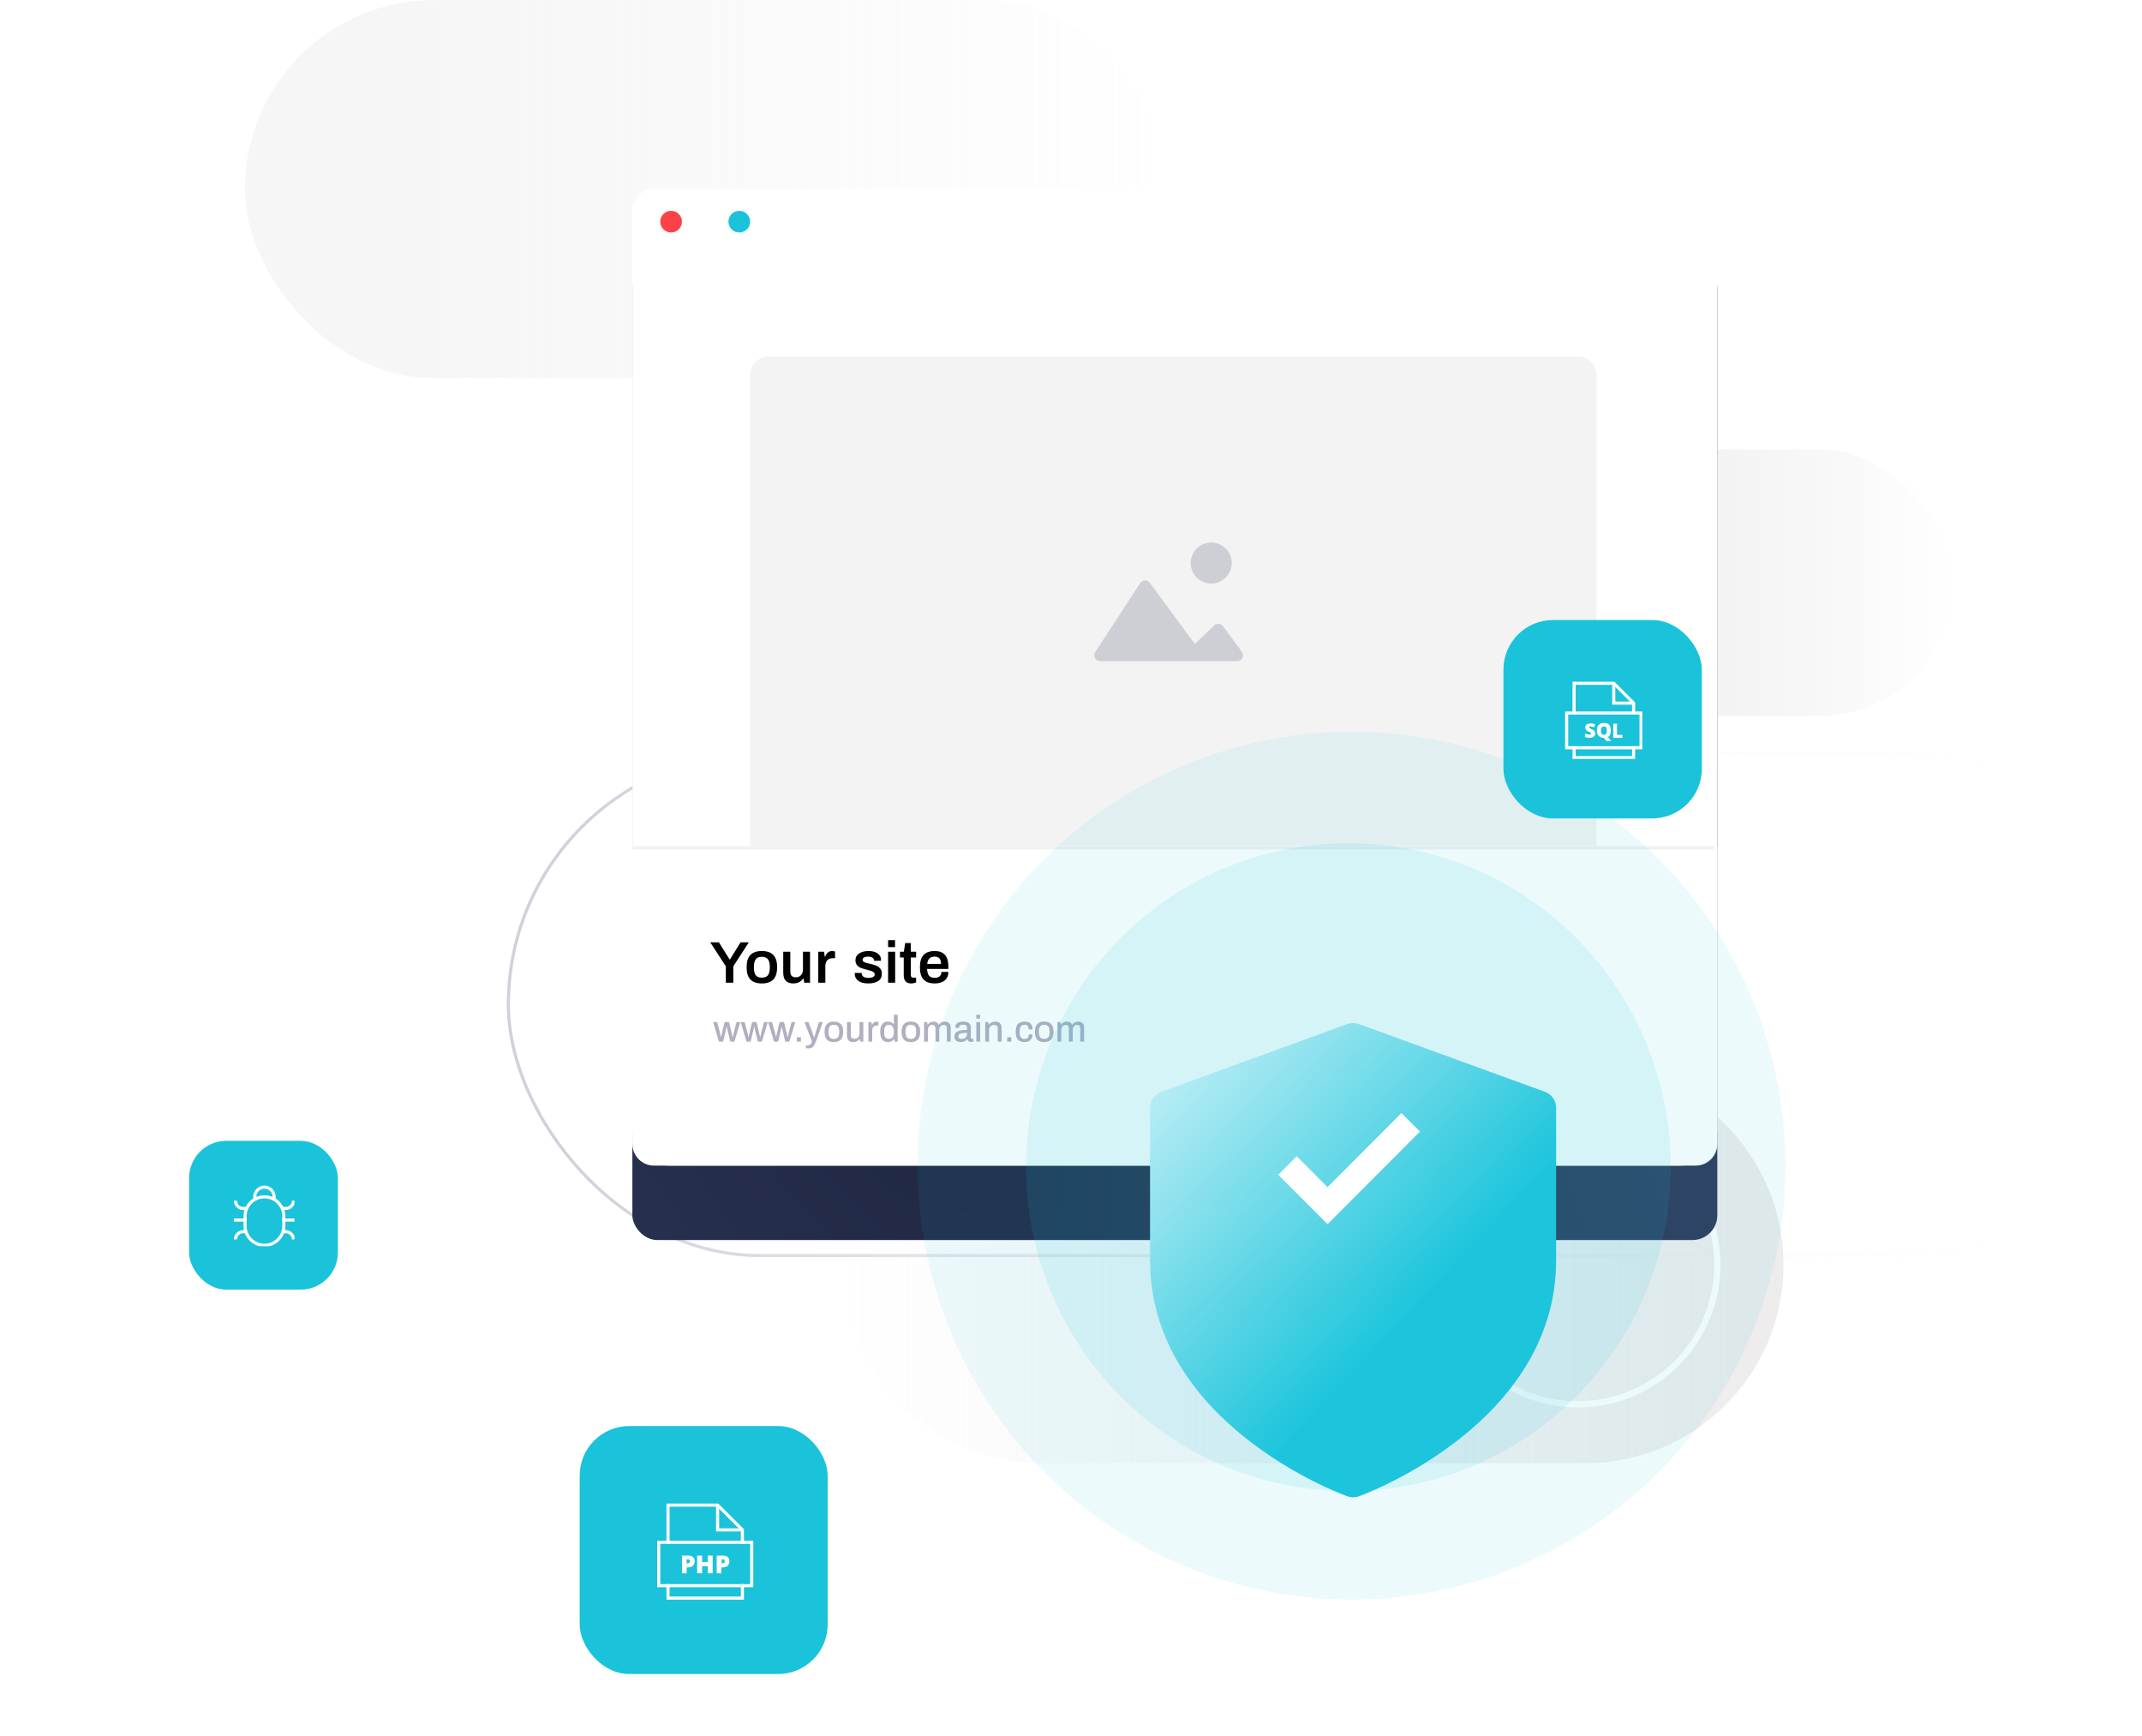 <svg width="691" height="560" viewBox="0 0 691 560" fill="none" xmlns="http://www.w3.org/2000/svg">
<g clip-path="url(#clip0_4037_1308)">
<rect width="691" height="560" fill="white"/>
<rect opacity="0.5" x="79" width="299" height="122" rx="61" fill="url(#paint0_linear_4037_1308)"/>
<rect x="164" y="243" width="532" height="162" rx="81" stroke="url(#paint1_linear_4037_1308)" stroke-linecap="round"/>
<path fill-rule="evenodd" clip-rule="evenodd" d="M575.363 408C575.363 443.346 546.71 472 511.363 472L335.998 472C300.652 472 271.998 443.346 271.998 408C271.998 372.654 300.652 344 335.998 344L511.363 344C546.709 344 575.363 372.654 575.363 408Z" fill="url(#paint2_linear_4037_1308)"/>
<rect x="498" y="145" width="132" height="86" rx="43" fill="url(#paint3_linear_4037_1308)"/>
<circle cx="508.996" cy="408" r="45" stroke="url(#paint4_linear_4037_1308)" stroke-width="2"/>
<g clip-path="url(#clip1_4037_1308)">
<path d="M204 68C204 64.134 207.134 61 211 61H547C550.866 61 554 64.134 554 68V369C554 372.866 550.866 376 547 376H211C207.134 376 204 372.866 204 369V68Z" fill="white"/>
<path d="M204 68C204 64.134 207.134 61 211 61H547C550.866 61 554 64.134 554 68V273H204V68Z" fill="white"/>
<g filter="url(#filter0_d_4037_1308)">
<rect x="204" y="61" width="350" height="315" rx="8" fill="url(#paint5_radial_4037_1308)"/>
</g>
<path d="M204 81H554V364C554 370.627 548.627 376 542 376H216C209.373 376 204 370.627 204 364V81Z" fill="white"/>
<path d="M242 121C242 117.686 244.686 115 248 115H509C512.314 115 515 117.686 515 121V273H242V121Z" fill="#F3F3F3"/>
<path d="M354.935 213.272H399.059C399.412 213.282 399.761 213.193 400.066 213.014C400.371 212.835 400.62 212.575 400.784 212.262C400.948 211.949 401.021 211.596 400.995 211.243C400.968 210.891 400.843 210.553 400.634 210.268L394.547 202.004C394.388 201.784 394.184 201.601 393.948 201.467C393.712 201.333 393.45 201.252 393.18 201.229C392.909 201.205 392.637 201.241 392.382 201.332C392.126 201.423 391.894 201.569 391.699 201.758L385.445 207.71L370.927 187.999C370.747 187.753 370.509 187.554 370.234 187.42C369.96 187.286 369.657 187.221 369.352 187.23C369.046 187.238 368.748 187.321 368.481 187.471C368.215 187.62 367.989 187.832 367.823 188.089L353.305 210.357C353.117 210.645 353.012 210.979 353.001 211.323C352.99 211.667 353.072 212.007 353.24 212.307C353.408 212.607 353.655 212.855 353.953 213.025C354.252 213.195 354.591 213.281 354.935 213.272Z" fill="#CDCFD5"/>
<path d="M390.728 188.245C394.385 188.245 397.35 185.28 397.35 181.622C397.35 177.965 394.385 175 390.728 175C387.07 175 384.105 177.965 384.105 181.622C384.105 185.28 387.07 188.245 390.728 188.245Z" fill="#CDCFD5"/>
<g clip-path="url(#clip2_4037_1308)">
<circle cx="216.496" cy="71.5" r="3.5" fill="#FB4247"/>
<circle cx="227.496" cy="71.5" r="3.5" fill="white"/>
<circle cx="238.496" cy="71.5" r="3.5" fill="#1AC3DA"/>
</g>
<path d="M204 273H554V369C554 372.866 550.866 376 547 376H211C207.134 376 204 372.866 204 369V273Z" fill="white"/>
<line x1="204" y1="273.5" x2="553" y2="273.5" stroke="#F0F1F4"/>
<path d="M234.149 311.699L229.114 303.966H231.907L235.384 309.514H235.479L238.899 303.966H241.578L236.562 311.699V317H234.149V311.699ZM245.775 317.228C244.129 317.228 242.894 316.804 242.07 315.955C241.26 315.106 240.854 313.789 240.854 312.003C240.854 310.217 241.26 308.9 242.07 308.051C242.894 307.202 244.129 306.778 245.775 306.778C247.422 306.778 248.651 307.202 249.461 308.051C250.285 308.9 250.696 310.217 250.696 312.003C250.696 313.789 250.285 315.106 249.461 315.955C248.651 316.804 247.422 317.228 245.775 317.228ZM245.775 315.366C246.675 315.366 247.327 315.106 247.732 314.587C248.138 314.055 248.34 313.238 248.34 312.136V311.87C248.34 310.768 248.138 309.957 247.732 309.438C247.327 308.906 246.675 308.64 245.775 308.64C244.863 308.64 244.205 308.906 243.799 309.438C243.407 309.957 243.21 310.768 243.21 311.87V312.136C243.21 313.238 243.407 314.055 243.799 314.587C244.205 315.106 244.863 315.366 245.775 315.366ZM255.899 317.228C253.745 317.228 252.669 316.069 252.669 313.751V307.006H254.949V313.352C254.949 314.036 255.101 314.524 255.405 314.815C255.721 315.106 256.184 315.252 256.792 315.252C257.425 315.252 257.957 315.024 258.388 314.568C258.818 314.112 259.034 313.529 259.034 312.82V307.006H261.314V317H259.433L259.243 315.67H259.11C258.742 316.164 258.286 316.55 257.742 316.829C257.21 317.095 256.595 317.228 255.899 317.228ZM263.97 307.006H265.851L266.06 308.583H266.193C266.649 307.38 267.396 306.778 268.435 306.778C268.789 306.778 269.106 306.835 269.385 306.949V309.096H268.663C267.054 309.096 266.25 309.995 266.25 311.794V317H263.97V307.006ZM280.071 317.228C278.69 317.228 277.62 316.943 276.86 316.373C276.113 315.803 275.739 315.062 275.739 314.15C275.739 314.036 275.739 313.96 275.739 313.922C275.752 313.884 275.758 313.859 275.758 313.846H277.981V313.998C277.994 314.492 278.203 314.859 278.608 315.1C279.026 315.328 279.545 315.442 280.166 315.442C280.723 315.442 281.198 315.353 281.591 315.176C281.984 314.986 282.18 314.707 282.18 314.34C282.18 314.049 282.072 313.814 281.857 313.637C281.642 313.447 281.376 313.301 281.059 313.2C280.742 313.086 280.293 312.959 279.71 312.82C278.925 312.63 278.279 312.44 277.772 312.25C277.278 312.06 276.854 311.762 276.499 311.357C276.144 310.952 275.967 310.42 275.967 309.761C275.967 308.811 276.36 308.076 277.145 307.557C277.93 307.038 278.95 306.778 280.204 306.778C280.977 306.778 281.667 306.892 282.275 307.12C282.883 307.348 283.352 307.671 283.681 308.089C284.023 308.494 284.194 308.963 284.194 309.495L284.175 309.913H281.952V309.837C281.952 309.444 281.787 309.14 281.458 308.925C281.141 308.697 280.679 308.583 280.071 308.583C279.476 308.583 279.026 308.678 278.722 308.868C278.418 309.045 278.266 309.28 278.266 309.571C278.266 309.926 278.45 310.192 278.817 310.369C279.197 310.534 279.773 310.698 280.546 310.863C281.382 311.053 282.053 311.249 282.56 311.452C283.079 311.642 283.529 311.946 283.909 312.364C284.289 312.782 284.479 313.346 284.479 314.055C284.479 315.157 284.08 315.961 283.282 316.468C282.497 316.975 281.426 317.228 280.071 317.228ZM286.495 303.263H288.737V305.505H286.495V303.263ZM286.495 307.006H288.775V317H286.495V307.006ZM293.939 317.228C293.09 317.228 292.476 316.994 292.096 316.525C291.729 316.044 291.545 315.448 291.545 314.739V308.868H290.329V307.006H291.583L292.001 304.213H293.825V307.006H295.535V308.868H293.825V314.511C293.825 315.081 294.097 315.366 294.642 315.366H295.535V316.924C295.332 317 295.079 317.07 294.775 317.133C294.471 317.196 294.192 317.228 293.939 317.228ZM301.548 317.228C299.926 317.228 298.723 316.804 297.938 315.955C297.152 315.106 296.76 313.789 296.76 312.003C296.76 310.217 297.152 308.9 297.938 308.051C298.736 307.202 299.939 306.778 301.548 306.778C303.017 306.778 304.113 307.19 304.835 308.013C305.569 308.836 305.937 310.122 305.937 311.87V312.554H299.078C299.116 313.542 299.325 314.27 299.705 314.739C300.097 315.195 300.718 315.423 301.567 315.423C302.2 315.423 302.713 315.265 303.106 314.948C303.498 314.619 303.695 314.137 303.695 313.504H305.937C305.937 314.733 305.531 315.664 304.721 316.297C303.91 316.918 302.852 317.228 301.548 317.228ZM303.562 310.939C303.562 309.368 302.89 308.583 301.548 308.583C300.788 308.583 300.211 308.779 299.819 309.172C299.439 309.552 299.204 310.141 299.116 310.939H303.562Z" fill="black"/>
<path d="M230.06 329.688H231.332L232.22 332.964L232.592 334.548H232.64L232.976 332.964L233.756 329.688H235.16L235.976 332.976C236.048 333.232 236.164 333.756 236.324 334.548H236.384C236.552 333.804 236.672 333.28 236.744 332.976L237.608 329.688H238.808L236.912 336H235.592L234.74 332.46L234.452 331.14H234.404C234.292 331.748 234.2 332.188 234.128 332.46L233.276 336H231.944L230.06 329.688ZM238.931 329.688H240.203L241.091 332.964L241.463 334.548H241.511L241.847 332.964L242.627 329.688H244.031L244.847 332.976C244.919 333.232 245.035 333.756 245.195 334.548H245.255C245.423 333.804 245.543 333.28 245.615 332.976L246.479 329.688H247.679L245.783 336H244.463L243.611 332.46L243.323 331.14H243.275C243.163 331.748 243.071 332.188 242.999 332.46L242.147 336H240.815L238.931 329.688ZM247.802 329.688H249.074L249.962 332.964L250.334 334.548H250.382L250.718 332.964L251.498 329.688H252.902L253.718 332.976C253.79 333.232 253.906 333.756 254.066 334.548H254.126C254.294 333.804 254.414 333.28 254.486 332.976L255.35 329.688H256.55L254.654 336H253.334L252.482 332.46L252.194 331.14H252.146C252.034 331.748 251.942 332.188 251.87 332.46L251.018 336H249.686L247.802 329.688ZM257.047 334.596H258.379V336H257.047V334.596ZM260.891 338.184C260.499 338.184 260.191 338.144 259.967 338.064V337.248H260.495C261.223 337.248 261.711 336.832 261.959 336L259.511 329.688H260.807L261.983 332.784C262.143 333.192 262.347 333.82 262.595 334.668H262.655C262.879 333.868 263.063 333.24 263.207 332.784L264.191 329.688H265.427L263.339 335.676C263.051 336.476 262.727 337.092 262.367 337.524C262.007 337.964 261.515 338.184 260.891 338.184ZM268.998 336.144C267.998 336.144 267.246 335.876 266.742 335.34C266.246 334.796 265.998 333.964 265.998 332.844C265.998 331.724 266.246 330.896 266.742 330.36C267.246 329.816 267.998 329.544 268.998 329.544C269.998 329.544 270.75 329.816 271.254 330.36C271.758 330.896 272.01 331.724 272.01 332.844C272.01 333.964 271.758 334.796 271.254 335.34C270.75 335.876 269.998 336.144 268.998 336.144ZM268.998 335.124C269.606 335.124 270.046 334.948 270.318 334.596C270.598 334.236 270.738 333.672 270.738 332.904V332.784C270.738 332.016 270.598 331.456 270.318 331.104C270.046 330.744 269.606 330.564 268.998 330.564C268.398 330.564 267.958 330.744 267.678 331.104C267.406 331.456 267.27 332.016 267.27 332.784V332.904C267.27 333.672 267.406 334.236 267.678 334.596C267.958 334.948 268.398 335.124 268.998 335.124ZM275.229 336.144C273.893 336.144 273.225 335.42 273.225 333.972V329.688H274.461V333.816C274.461 334.288 274.565 334.62 274.773 334.812C274.989 334.996 275.301 335.088 275.709 335.088C275.989 335.088 276.249 335.02 276.489 334.884C276.729 334.74 276.917 334.54 277.053 334.284C277.197 334.028 277.269 333.732 277.269 333.396V329.688H278.505V336H277.509L277.389 335.16H277.305C277.073 335.48 276.781 335.724 276.429 335.892C276.077 336.06 275.677 336.144 275.229 336.144ZM280.14 329.688H281.136L281.256 330.66H281.328C281.616 329.916 282.1 329.544 282.78 329.544C283.004 329.544 283.2 329.576 283.368 329.64V330.816H282.924C282.452 330.816 282.076 330.952 281.796 331.224C281.516 331.496 281.376 331.912 281.376 332.472V336H280.14V329.688ZM286.448 336.144C285.648 336.144 285.032 335.876 284.6 335.34C284.168 334.796 283.952 333.964 283.952 332.844C283.952 331.74 284.168 330.916 284.6 330.372C285.032 329.82 285.62 329.544 286.364 329.544C287.236 329.544 287.872 329.832 288.272 330.408H288.344V327.324H289.58V336H288.596L288.476 335.16H288.392C288.192 335.48 287.92 335.724 287.576 335.892C287.24 336.06 286.864 336.144 286.448 336.144ZM286.796 335.1C287.332 335.1 287.724 334.916 287.972 334.548C288.22 334.18 288.344 333.636 288.344 332.916V332.82C288.344 331.332 287.828 330.588 286.796 330.588C286.228 330.588 285.824 330.76 285.584 331.104C285.344 331.44 285.224 332.008 285.224 332.808V332.916C285.224 333.7 285.344 334.26 285.584 334.596C285.824 334.932 286.228 335.1 286.796 335.1ZM293.83 336.144C292.83 336.144 292.078 335.876 291.574 335.34C291.078 334.796 290.83 333.964 290.83 332.844C290.83 331.724 291.078 330.896 291.574 330.36C292.078 329.816 292.83 329.544 293.83 329.544C294.83 329.544 295.582 329.816 296.086 330.36C296.59 330.896 296.842 331.724 296.842 332.844C296.842 333.964 296.59 334.796 296.086 335.34C295.582 335.876 294.83 336.144 293.83 336.144ZM293.83 335.124C294.438 335.124 294.878 334.948 295.15 334.596C295.43 334.236 295.57 333.672 295.57 332.904V332.784C295.57 332.016 295.43 331.456 295.15 331.104C294.878 330.744 294.438 330.564 293.83 330.564C293.23 330.564 292.79 330.744 292.51 331.104C292.238 331.456 292.102 332.016 292.102 332.784V332.904C292.102 333.672 292.238 334.236 292.51 334.596C292.79 334.948 293.23 335.124 293.83 335.124ZM298.093 329.688H299.089L299.209 330.528H299.293C299.509 330.208 299.773 329.964 300.085 329.796C300.397 329.628 300.753 329.544 301.153 329.544C301.969 329.544 302.517 329.872 302.797 330.528H302.869C303.085 330.216 303.361 329.976 303.697 329.808C304.033 329.632 304.401 329.544 304.801 329.544C305.393 329.544 305.857 329.704 306.193 330.024C306.529 330.336 306.697 330.844 306.697 331.548V336H305.461V331.788C305.461 331.356 305.365 331.052 305.173 330.876C304.989 330.692 304.729 330.6 304.393 330.6C304.001 330.6 303.673 330.756 303.409 331.068C303.145 331.38 303.013 331.788 303.013 332.292V336H301.777V331.788C301.777 331.356 301.685 331.052 301.501 330.876C301.325 330.692 301.069 330.6 300.733 330.6C300.341 330.6 300.009 330.756 299.737 331.068C299.465 331.38 299.329 331.788 299.329 332.292V336H298.093V329.688ZM309.921 336.144C309.401 336.144 308.929 336.016 308.505 335.76C308.089 335.504 307.881 335.04 307.881 334.368C307.881 333.56 308.233 333 308.937 332.688C309.641 332.376 310.649 332.22 311.961 332.22V331.596C311.961 331.252 311.869 330.992 311.685 330.816C311.509 330.632 311.177 330.54 310.689 330.54C310.217 330.54 309.881 330.624 309.681 330.792C309.489 330.96 309.393 331.164 309.393 331.404V331.56H308.193C308.185 331.512 308.181 331.424 308.181 331.296C308.181 330.744 308.413 330.316 308.877 330.012C309.341 329.7 309.961 329.544 310.737 329.544C311.553 329.544 312.165 329.712 312.573 330.048C312.989 330.384 313.197 330.86 313.197 331.476V334.704C313.197 334.848 313.237 334.956 313.317 335.028C313.397 335.092 313.497 335.124 313.617 335.124H314.049V335.952C313.841 336.056 313.557 336.108 313.197 336.108C312.909 336.108 312.665 336.032 312.465 335.88C312.273 335.72 312.145 335.504 312.081 335.232H311.997C311.773 335.52 311.485 335.744 311.133 335.904C310.789 336.064 310.385 336.144 309.921 336.144ZM310.281 335.136C310.753 335.136 311.149 334.996 311.469 334.716C311.797 334.428 311.961 334.036 311.961 333.54V333.156C311.049 333.156 310.353 333.236 309.873 333.396C309.393 333.548 309.153 333.84 309.153 334.272C309.153 334.568 309.245 334.788 309.429 334.932C309.621 335.068 309.905 335.136 310.281 335.136ZM314.957 327.324H316.181V328.584H314.957V327.324ZM314.957 329.688H316.193V336H314.957V329.688ZM317.828 329.688H318.824L318.944 330.528H319.028C319.252 330.208 319.54 329.964 319.892 329.796C320.252 329.628 320.656 329.544 321.104 329.544C322.44 329.544 323.108 330.268 323.108 331.716V336H321.872V331.872C321.872 331.4 321.764 331.072 321.548 330.888C321.34 330.696 321.032 330.6 320.624 330.6C320.344 330.6 320.084 330.672 319.844 330.816C319.604 330.952 319.412 331.148 319.268 331.404C319.132 331.66 319.064 331.956 319.064 332.292V336H317.828V329.688ZM324.911 334.596H326.243V336H324.911V334.596ZM330.518 336.144C329.542 336.144 328.822 335.876 328.358 335.34C327.894 334.804 327.662 333.972 327.662 332.844C327.662 331.716 327.894 330.884 328.358 330.348C328.83 329.812 329.55 329.544 330.518 329.544C331.374 329.544 332.014 329.756 332.438 330.18C332.87 330.596 333.086 331.216 333.086 332.04H331.838C331.838 331.528 331.734 331.152 331.526 330.912C331.326 330.672 330.986 330.552 330.506 330.552C329.962 330.552 329.562 330.732 329.306 331.092C329.058 331.452 328.934 332.028 328.934 332.82V332.904C328.934 333.688 329.058 334.256 329.306 334.608C329.562 334.96 329.97 335.136 330.53 335.136C331.002 335.136 331.346 335.012 331.562 334.764C331.786 334.508 331.898 334.136 331.898 333.648H333.086C333.086 334.4 332.87 335.004 332.438 335.46C332.006 335.916 331.366 336.144 330.518 336.144ZM336.862 336.144C335.862 336.144 335.11 335.876 334.606 335.34C334.11 334.796 333.862 333.964 333.862 332.844C333.862 331.724 334.11 330.896 334.606 330.36C335.11 329.816 335.862 329.544 336.862 329.544C337.862 329.544 338.614 329.816 339.118 330.36C339.622 330.896 339.874 331.724 339.874 332.844C339.874 333.964 339.622 334.796 339.118 335.34C338.614 335.876 337.862 336.144 336.862 336.144ZM336.862 335.124C337.47 335.124 337.91 334.948 338.182 334.596C338.462 334.236 338.602 333.672 338.602 332.904V332.784C338.602 332.016 338.462 331.456 338.182 331.104C337.91 330.744 337.47 330.564 336.862 330.564C336.262 330.564 335.822 330.744 335.542 331.104C335.27 331.456 335.134 332.016 335.134 332.784V332.904C335.134 333.672 335.27 334.236 335.542 334.596C335.822 334.948 336.262 335.124 336.862 335.124ZM341.125 329.688H342.121L342.241 330.528H342.325C342.541 330.208 342.805 329.964 343.117 329.796C343.429 329.628 343.785 329.544 344.185 329.544C345.001 329.544 345.549 329.872 345.829 330.528H345.901C346.117 330.216 346.393 329.976 346.729 329.808C347.065 329.632 347.433 329.544 347.833 329.544C348.425 329.544 348.889 329.704 349.225 330.024C349.561 330.336 349.729 330.844 349.729 331.548V336H348.493V331.788C348.493 331.356 348.397 331.052 348.205 330.876C348.021 330.692 347.761 330.6 347.425 330.6C347.033 330.6 346.705 330.756 346.441 331.068C346.177 331.38 346.045 331.788 346.045 332.292V336H344.809V331.788C344.809 331.356 344.717 331.052 344.533 330.876C344.357 330.692 344.101 330.6 343.765 330.6C343.373 330.6 343.041 330.756 342.769 331.068C342.497 331.38 342.361 331.788 342.361 332.292V336H341.125V329.688Z" fill="#AFAFC0"/>
</g>
<ellipse opacity="0.12" cx="435" cy="376.5" rx="104" ry="104.5" fill="#1AC3DA"/>
<circle opacity="0.08" cx="436" cy="376" r="140" fill="#1AC3DA"/>
<g filter="url(#filter1_d_4037_1308)">
<path d="M371 327.324V376.503C371 428.906 432.024 451.746 434.644 452.675C435.843 453.109 437.157 453.109 438.356 452.675C440.976 451.746 502 428.906 502 376.503V327.324C502 326.201 501.653 325.106 501.009 324.187C500.364 323.268 499.452 322.57 498.398 322.188L438.356 300.331C437.157 299.897 435.843 299.897 434.644 300.331L374.602 322.188C373.548 322.57 372.636 323.268 371.991 324.187C371.347 325.106 371 326.201 371 327.324Z" fill="url(#paint6_linear_4037_1308)"/>
</g>
<path d="M428.258 394.896L412.359 378.959L418.321 372.982L428.258 382.943L452.106 359.037L458.068 365.013L428.258 394.896Z" fill="white"/>
<g filter="url(#filter2_d_4037_1308)">
<rect x="466" y="136" width="64" height="64" rx="16" fill="#1AC3DA"/>
<g clip-path="url(#clip3_4037_1308)">
<path d="M501.598 156.4V162.8H507.998" stroke="white" stroke-miterlimit="10"/>
<path d="M507.997 166V162.8L501.597 156.4H488.797V166" stroke="white" stroke-miterlimit="10" stroke-linecap="square"/>
<path d="M488.797 177.2V180.4H507.997V177.2" stroke="white" stroke-miterlimit="10" stroke-linecap="square"/>
<path d="M495.6 172.64C495.6 172.96 495.52 173.2 495.36 173.36C495.2 173.52 495.04 173.76 494.72 173.84C494.4 173.92 494.16 174 493.76 174C493.44 174 493.2 174 492.96 173.92C492.72 173.84 492.56 173.84 492.32 173.68V172.56C492.56 172.72 492.8 172.8 493.04 172.88C493.28 172.96 493.52 172.96 493.76 172.96C493.92 172.96 494.08 172.96 494.16 172.88C494.24 172.8 494.32 172.72 494.32 172.64C494.32 172.56 494.32 172.56 494.24 172.48C494.16 172.4 494.16 172.4 494.08 172.32C494 172.24 493.84 172.16 493.44 172C493.12 171.84 492.88 171.76 492.8 171.6C492.72 171.44 492.56 171.36 492.48 171.2C492.4 171.04 492.4 170.88 492.4 170.64C492.4 170.24 492.56 169.92 492.88 169.68C493.2 169.44 493.6 169.36 494.16 169.36C494.64 169.36 495.12 169.44 495.6 169.68L495.2 170.64C494.8 170.48 494.4 170.32 494.08 170.32C493.92 170.32 493.84 170.32 493.76 170.4C493.68 170.48 493.68 170.56 493.68 170.64C493.68 170.72 493.76 170.8 493.84 170.88C493.92 170.96 494.16 171.04 494.56 171.28C494.96 171.44 495.2 171.68 495.36 171.84C495.52 172 495.6 172.32 495.6 172.64Z" fill="white"/>
<path d="M500.64 171.68C500.64 172.72 500.32 173.44 499.68 173.76L500.8 175.04H499.2L498.4 174C497.68 174 497.12 173.76 496.72 173.36C496.32 172.96 496.16 172.4 496.16 171.6C496.16 170.8 496.32 170.24 496.72 169.84C497.12 169.44 497.68 169.2 498.4 169.2C499.12 169.2 499.68 169.36 500.08 169.76C500.48 170.16 500.64 170.96 500.64 171.68ZM497.44 171.68C497.44 172.56 497.76 173.04 498.4 173.04C498.72 173.04 498.96 172.96 499.12 172.72C499.28 172.48 499.36 172.16 499.36 171.68C499.36 171.2 499.28 170.88 499.12 170.64C498.96 170.4 498.72 170.32 498.4 170.32C497.76 170.4 497.44 170.8 497.44 171.68Z" fill="white"/>
<path d="M501.438 174V169.44H502.638V173.04H504.398V174H501.438Z" fill="white"/>
<path d="M510.398 166H486.398V177.2H510.398V166Z" stroke="white" stroke-miterlimit="10" stroke-linecap="square"/>
</g>
</g>
<g filter="url(#filter3_d_4037_1308)">
<rect x="61" y="344" width="48" height="48" rx="12" fill="#1AC3DA"/>
<g clip-path="url(#clip4_4037_1308)">
<path d="M82.188 362.899V362.062C82.188 361.234 82.517 360.439 83.103 359.853C83.689 359.267 84.484 358.938 85.312 358.938C86.141 358.938 86.936 359.267 87.522 359.853C88.108 360.439 88.438 361.234 88.438 362.062V362.899" stroke="white" stroke-miterlimit="10"/>
<path d="M75.938 375.812C75.938 375.149 76.201 374.514 76.67 374.045C77.139 373.576 77.775 373.312 78.438 373.312H79.349" stroke="white" stroke-miterlimit="10"/>
<path d="M75.938 363.312C75.938 363.976 76.201 364.611 76.67 365.08C77.139 365.549 77.775 365.812 78.438 365.812H79.583" stroke="white" stroke-miterlimit="10"/>
<path d="M75.938 369.562H79.062" stroke="white" stroke-miterlimit="10" stroke-linecap="square"/>
<path d="M94.689 375.812C94.689 375.149 94.426 374.514 93.957 374.045C93.488 373.576 92.852 373.312 92.189 373.312H91.277" stroke="white" stroke-miterlimit="10"/>
<path d="M94.689 363.312C94.689 363.976 94.425 364.611 93.956 365.08C93.487 365.549 92.852 365.812 92.189 365.812H91.043" stroke="white" stroke-miterlimit="10"/>
<path d="M94.688 369.562H91.562" stroke="white" stroke-miterlimit="10" stroke-linecap="square"/>
<path d="M91.562 368.312C91.562 364.861 88.764 362.062 85.312 362.062C81.861 362.062 79.062 364.861 79.062 368.312V371.438C79.062 374.889 81.861 377.688 85.312 377.688C88.764 377.688 91.562 374.889 91.562 371.438V368.312Z" stroke="white" stroke-miterlimit="10" stroke-linecap="square"/>
</g>
</g>
<g filter="url(#filter4_d_4037_1308)">
<rect x="187" y="436" width="80" height="80" rx="16" fill="#1AC3DA"/>
<path d="M231.5 461.5V469.5H239.5" stroke="white" stroke-miterlimit="10"/>
<path d="M239.5 473.5V469.5L231.5 461.5H215.5V473.5" stroke="white" stroke-miterlimit="10" stroke-linecap="square"/>
<path d="M215.5 487.5V491.5H239.5V487.5" stroke="white" stroke-miterlimit="10" stroke-linecap="square"/>
<path d="M224.1 479.6C224.1 480.2 223.9 480.7 223.5 481.1C223.1 481.5 222.6 481.6 221.9 481.6H221.5V483.5H220V477.8H222C222.7 477.8 223.3 478 223.6 478.3C223.9 478.6 224.1 479 224.1 479.6ZM221.5 480.3H221.8C222 480.3 222.2 480.2 222.4 480.1C222.6 480 222.6 479.8 222.6 479.6C222.6 479.2 222.4 479 222 479H221.5V480.3Z" fill="white"/>
<path d="M229.902 483.5H228.302V481.2H226.502V483.5H224.902V477.8H226.502V479.9H228.302V477.8H229.902V483.5Z" fill="white"/>
<path d="M235.299 479.6C235.299 480.2 235.099 480.7 234.699 481.1C234.299 481.5 233.799 481.6 233.099 481.6H232.699V483.5H231.199V477.8H233.199C233.899 477.8 234.499 478 234.799 478.3C235.099 478.6 235.299 479 235.299 479.6ZM232.699 480.3H232.999C233.199 480.3 233.399 480.2 233.599 480.1C233.799 480 233.799 479.8 233.799 479.6C233.799 479.2 233.599 479 233.199 479H232.799V480.3H232.699Z" fill="white"/>
<path d="M242.5 473.5H212.5V487.5H242.5V473.5Z" stroke="white" stroke-miterlimit="10" stroke-linecap="square"/>
</g>
</g>
<defs>
<filter id="filter0_d_4037_1308" x="112" y="-7" width="534" height="499" filterUnits="userSpaceOnUse" color-interpolation-filters="sRGB">
<feFlood flood-opacity="0" result="BackgroundImageFix"/>
<feColorMatrix in="SourceAlpha" type="matrix" values="0 0 0 0 0 0 0 0 0 0 0 0 0 0 0 0 0 0 127 0" result="hardAlpha"/>
<feMorphology radius="8" operator="erode" in="SourceAlpha" result="effect1_dropShadow_4037_1308"/>
<feOffset dy="24"/>
<feGaussianBlur stdDeviation="50"/>
<feColorMatrix type="matrix" values="0 0 0 0 0 0 0 0 0 0 0 0 0 0 0 0 0 0 0.1 0"/>
<feBlend mode="normal" in2="BackgroundImageFix" result="effect1_dropShadow_4037_1308"/>
<feBlend mode="normal" in="SourceGraphic" in2="effect1_dropShadow_4037_1308" result="shape"/>
</filter>
<filter id="filter1_d_4037_1308" x="311" y="270.005" width="251" height="272.995" filterUnits="userSpaceOnUse" color-interpolation-filters="sRGB">
<feFlood flood-opacity="0" result="BackgroundImageFix"/>
<feColorMatrix in="SourceAlpha" type="matrix" values="0 0 0 0 0 0 0 0 0 0 0 0 0 0 0 0 0 0 127 0" result="hardAlpha"/>
<feOffset dy="30"/>
<feGaussianBlur stdDeviation="30"/>
<feColorMatrix type="matrix" values="0 0 0 0 0 0 0 0 0 0 0 0 0 0 0 0 0 0 0.12 0"/>
<feBlend mode="normal" in2="BackgroundImageFix" result="effect1_dropShadow_4037_1308"/>
<feBlend mode="normal" in="SourceGraphic" in2="effect1_dropShadow_4037_1308" result="shape"/>
</filter>
<filter id="filter2_d_4037_1308" x="385" y="100" width="264" height="264" filterUnits="userSpaceOnUse" color-interpolation-filters="sRGB">
<feFlood flood-opacity="0" result="BackgroundImageFix"/>
<feColorMatrix in="SourceAlpha" type="matrix" values="0 0 0 0 0 0 0 0 0 0 0 0 0 0 0 0 0 0 127 0" result="hardAlpha"/>
<feOffset dx="19" dy="64"/>
<feGaussianBlur stdDeviation="50"/>
<feColorMatrix type="matrix" values="0 0 0 0 0.344 0 0 0 0 0.348 0 0 0 0 0.362 0 0 0 0.2 0"/>
<feBlend mode="normal" in2="BackgroundImageFix" result="effect1_dropShadow_4037_1308"/>
<feBlend mode="normal" in="SourceGraphic" in2="effect1_dropShadow_4037_1308" result="shape"/>
</filter>
<filter id="filter3_d_4037_1308" x="-31" y="276" width="232" height="232" filterUnits="userSpaceOnUse" color-interpolation-filters="sRGB">
<feFlood flood-opacity="0" result="BackgroundImageFix"/>
<feColorMatrix in="SourceAlpha" type="matrix" values="0 0 0 0 0 0 0 0 0 0 0 0 0 0 0 0 0 0 127 0" result="hardAlpha"/>
<feMorphology radius="8" operator="erode" in="SourceAlpha" result="effect1_dropShadow_4037_1308"/>
<feOffset dy="24"/>
<feGaussianBlur stdDeviation="50"/>
<feColorMatrix type="matrix" values="0 0 0 0 0 0 0 0 0 0 0 0 0 0 0 0 0 0 0.1 0"/>
<feBlend mode="normal" in2="BackgroundImageFix" result="effect1_dropShadow_4037_1308"/>
<feBlend mode="normal" in="SourceGraphic" in2="effect1_dropShadow_4037_1308" result="shape"/>
</filter>
<filter id="filter4_d_4037_1308" x="95" y="368" width="264" height="264" filterUnits="userSpaceOnUse" color-interpolation-filters="sRGB">
<feFlood flood-opacity="0" result="BackgroundImageFix"/>
<feColorMatrix in="SourceAlpha" type="matrix" values="0 0 0 0 0 0 0 0 0 0 0 0 0 0 0 0 0 0 127 0" result="hardAlpha"/>
<feMorphology radius="8" operator="erode" in="SourceAlpha" result="effect1_dropShadow_4037_1308"/>
<feOffset dy="24"/>
<feGaussianBlur stdDeviation="50"/>
<feColorMatrix type="matrix" values="0 0 0 0 0 0 0 0 0 0 0 0 0 0 0 0 0 0 0.1 0"/>
<feBlend mode="normal" in2="BackgroundImageFix" result="effect1_dropShadow_4037_1308"/>
<feBlend mode="normal" in="SourceGraphic" in2="effect1_dropShadow_4037_1308" result="shape"/>
</filter>
<linearGradient id="paint0_linear_4037_1308" x1="142" y1="61" x2="378.626" y2="61.003" gradientUnits="userSpaceOnUse">
<stop stop-color="#DBD6D8" stop-opacity="0.43"/>
<stop offset="1" stop-color="#DBD6D8" stop-opacity="0"/>
</linearGradient>
<linearGradient id="paint1_linear_4037_1308" x1="692.867" y1="320.081" x2="183.656" y2="317.798" gradientUnits="userSpaceOnUse">
<stop stop-color="white" stop-opacity="0"/>
<stop offset="1" stop-color="#AEB0C0" stop-opacity="0.58"/>
</linearGradient>
<linearGradient id="paint2_linear_4037_1308" x1="907.968" y1="408.128" x2="271.363" y2="408" gradientUnits="userSpaceOnUse">
<stop stop-color="#DBD6D8"/>
<stop offset="1" stop-color="#DBD6D8" stop-opacity="0"/>
</linearGradient>
<linearGradient id="paint3_linear_4037_1308" x1="525.813" y1="188" x2="630.276" y2="188.001" gradientUnits="userSpaceOnUse">
<stop stop-color="#DBD6D8" stop-opacity="0.43"/>
<stop offset="1" stop-color="#DBD6D8" stop-opacity="0"/>
</linearGradient>
<linearGradient id="paint4_linear_4037_1308" x1="462.351" y1="408.945" x2="555.377" y2="408.595" gradientUnits="userSpaceOnUse">
<stop stop-color="white"/>
<stop offset="1" stop-color="white"/>
</linearGradient>
<radialGradient id="paint5_radial_4037_1308" cx="0" cy="0" r="1" gradientUnits="userSpaceOnUse" gradientTransform="translate(289.868 319.317) rotate(-32.991) scale(207.337 388.807)">
<stop stop-color="#1F2742"/>
<stop offset="1" stop-color="#2F395A"/>
</radialGradient>
<linearGradient id="paint6_linear_4037_1308" x1="462.669" y1="386.297" x2="345.604" y2="276.03" gradientUnits="userSpaceOnUse">
<stop stop-color="#1CC5DC"/>
<stop offset="1" stop-color="white"/>
</linearGradient>
<clipPath id="clip0_4037_1308">
<rect width="691" height="560" fill="white"/>
</clipPath>
<clipPath id="clip1_4037_1308">
<rect x="104" y="21" width="550" height="515" rx="8" fill="white"/>
</clipPath>
<clipPath id="clip2_4037_1308">
<rect width="29" height="7" fill="white" transform="translate(212.996 68)"/>
</clipPath>
<clipPath id="clip3_4037_1308">
<rect x="485.199" y="155.2" width="25.6" height="25.6" fill="white"/>
</clipPath>
<clipPath id="clip4_4037_1308">
<rect width="20" height="20" fill="white" transform="translate(75 358)"/>
</clipPath>
</defs>
</svg>
